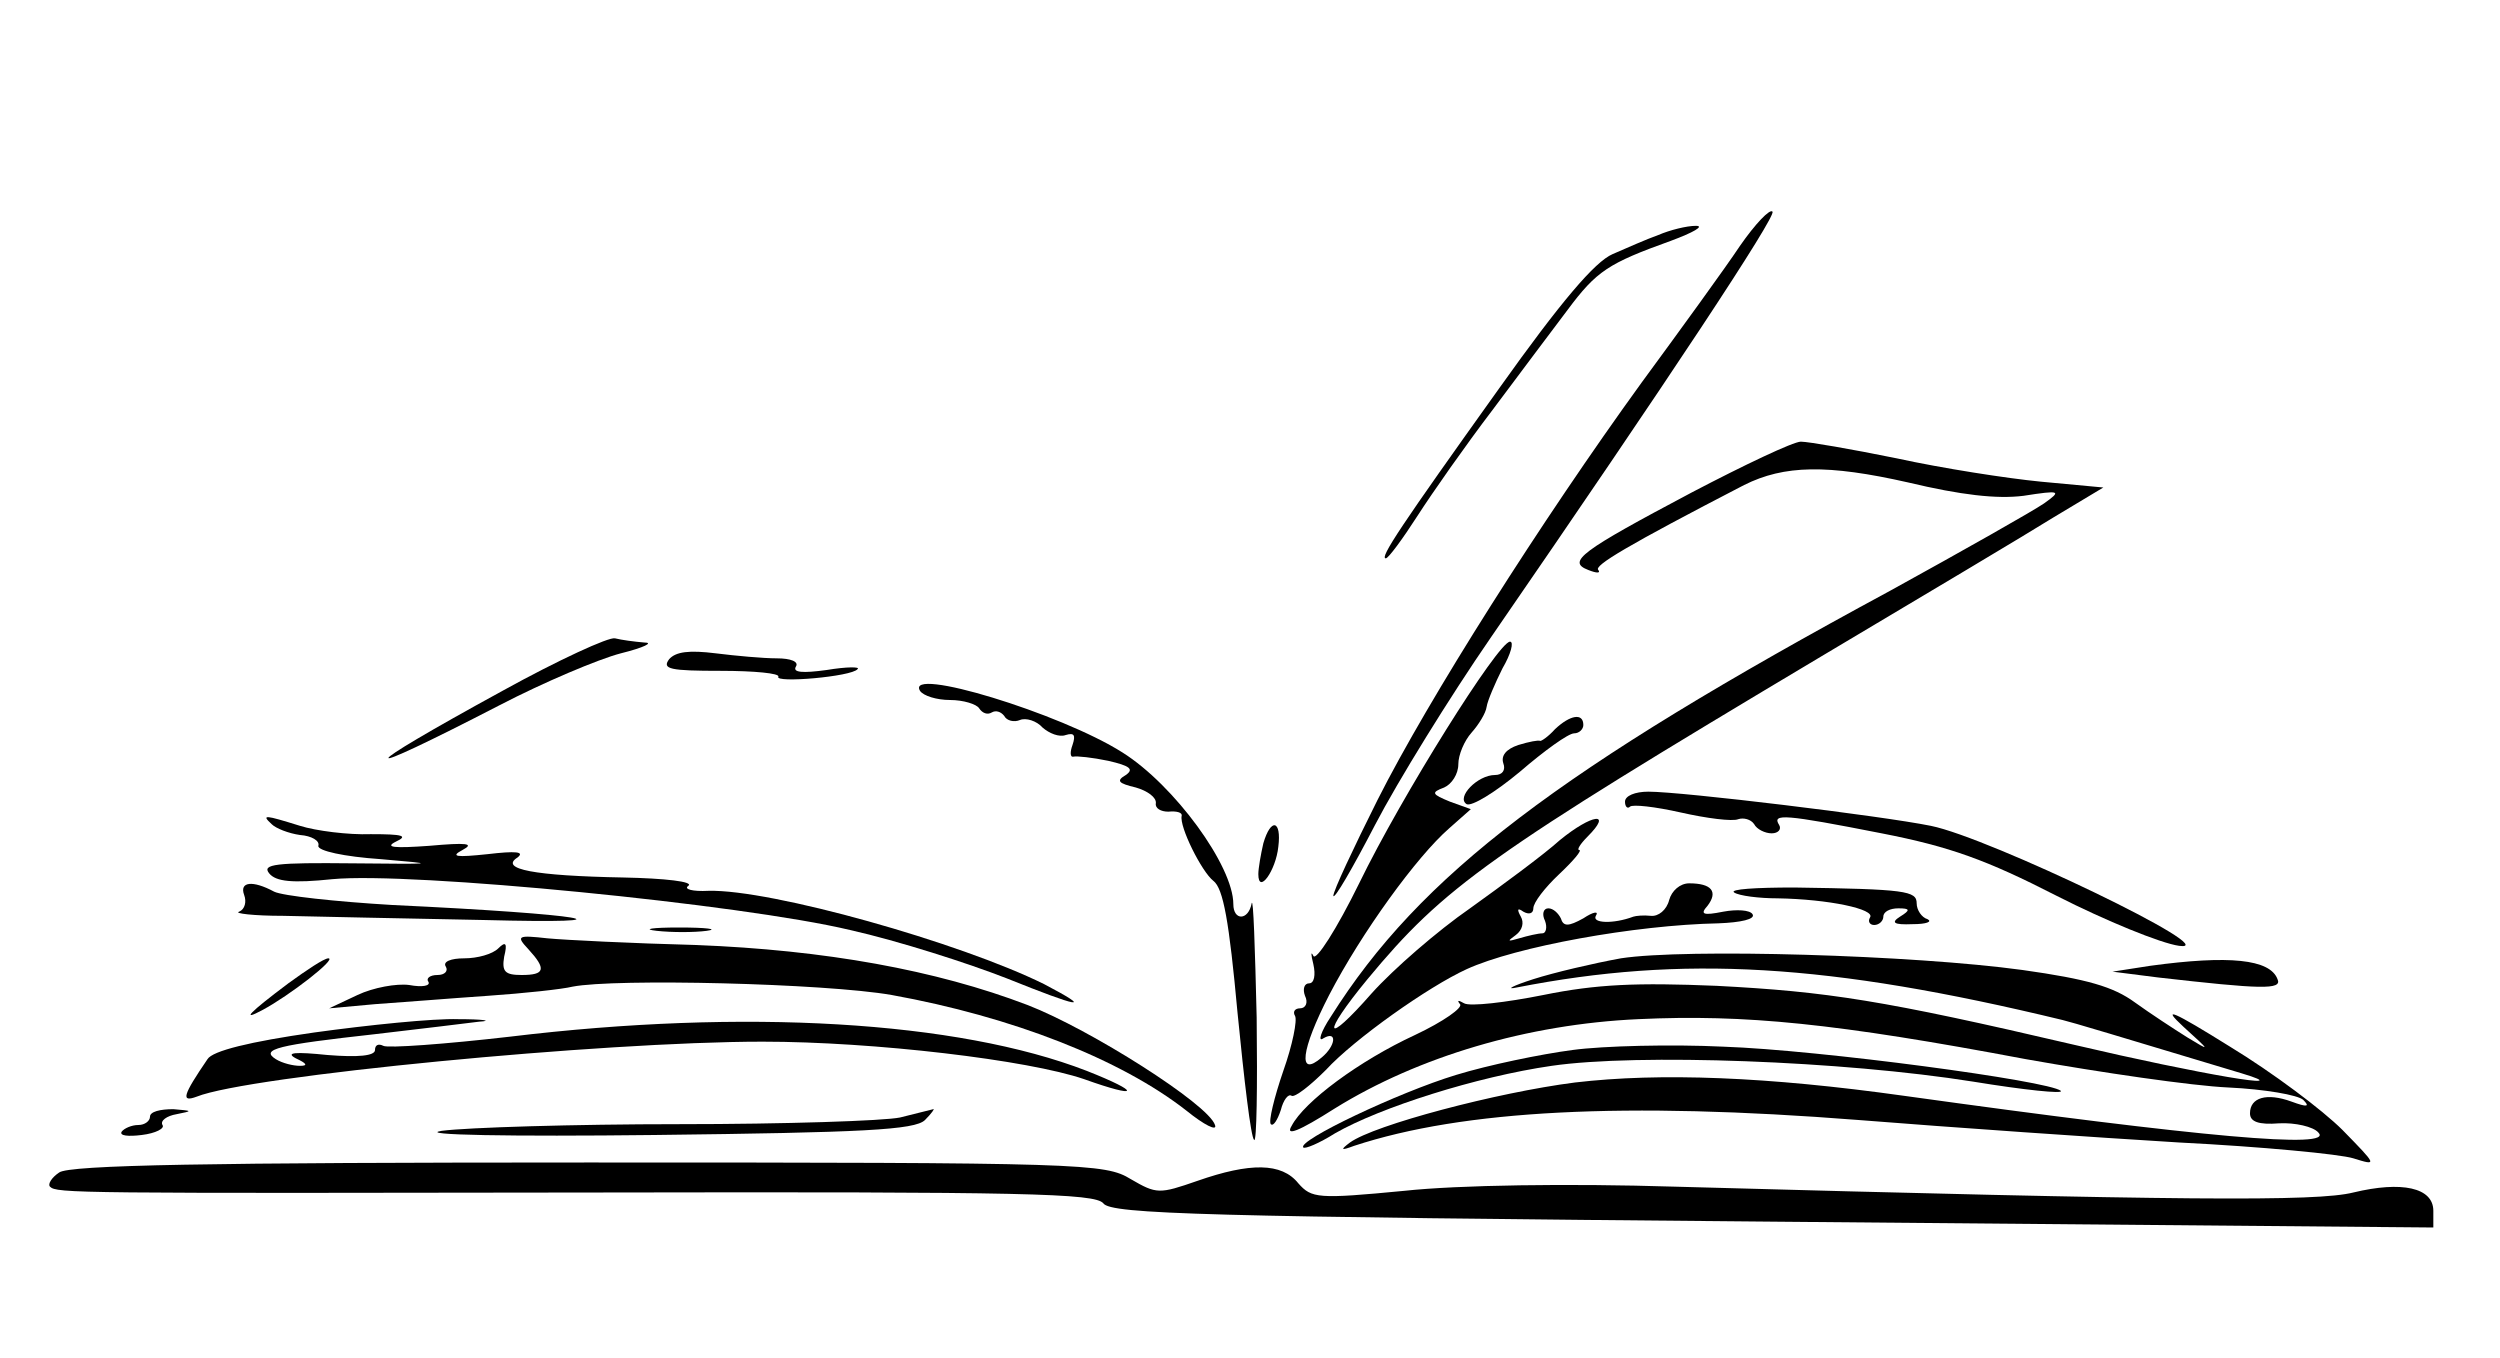 <?xml version="1.0" standalone="no"?>
<!DOCTYPE svg PUBLIC "-//W3C//DTD SVG 20010904//EN"
 "http://www.w3.org/TR/2001/REC-SVG-20010904/DTD/svg10.dtd">
<svg version="1.0" xmlns="http://www.w3.org/2000/svg"
 width="300pt" height="163pt" viewBox="0 0 300 163"
 preserveAspectRatio="xMidYMid meet">
<g transform="translate(0,163) scale(0.1,-0.1)"
fill="#000000" stroke="none">
<path d="M2088 1335 c-18 -27 -71 -100 -118 -164 -121 -167 -256 -380 -317
-501 -29 -58 -53 -109 -53 -115 1 -5 23 33 50 85 27 52 90 154 139 225 215
312 343 506 338 511 -3 4 -21 -15 -39 -41z"/>
<path d="M1990 1348 c-14 -5 -39 -16 -55 -23 -21 -9 -62 -57 -136 -161 -118
-165 -144 -204 -136 -204 3 0 20 23 38 51 18 28 58 85 90 127 32 43 72 96 90
120 35 47 49 56 124 83 27 10 41 18 30 18 -11 0 -31 -5 -45 -11z"/>
<path d="M2030 1039 c-134 -71 -150 -83 -124 -93 10 -4 15 -4 12 0 -6 5 34 29
175 102 48 24 100 25 197 3 63 -15 106 -20 138 -16 45 7 46 6 25 -9 -13 -9
-96 -56 -185 -105 -398 -215 -564 -341 -671 -511 -12 -18 -16 -31 -9 -26 17
10 15 -9 -2 -23 -29 -25 -25 9 9 75 39 75 105 166 144 200 l26 23 -25 9 c-22
9 -23 11 -7 17 9 4 17 16 17 28 0 11 7 28 16 38 8 9 17 23 18 31 1 7 10 28 19
46 10 17 14 32 9 32 -14 0 -130 -185 -181 -290 -27 -55 -52 -94 -55 -87 -3 6
-3 2 0 -10 3 -13 1 -23 -5 -23 -6 0 -8 -7 -5 -15 4 -8 1 -15 -6 -15 -6 0 -9
-4 -6 -9 3 -5 -3 -35 -14 -66 -11 -32 -18 -61 -15 -64 3 -3 8 5 12 17 3 12 9
20 13 17 4 -2 22 12 41 31 34 37 123 100 169 121 59 27 202 53 302 55 27 1 45
5 41 11 -3 5 -19 6 -35 3 -25 -5 -28 -3 -19 7 13 17 5 27 -22 27 -11 0 -21 -9
-24 -20 -3 -12 -13 -20 -22 -19 -9 1 -18 0 -21 -1 -24 -9 -50 -8 -45 1 4 6 -3
5 -15 -3 -18 -10 -24 -10 -27 0 -3 6 -9 12 -15 12 -6 0 -8 -7 -4 -15 3 -8 1
-15 -3 -15 -5 0 -18 -3 -28 -6 -14 -4 -15 -4 -4 4 8 6 10 15 6 22 -5 9 -4 11
3 6 7 -4 12 -2 12 4 0 7 14 25 31 41 17 16 28 29 24 29 -3 0 1 7 10 16 31 31
5 27 -33 -4 -20 -18 -69 -54 -108 -82 -39 -27 -92 -73 -118 -102 -57 -65 -61
-51 -5 17 92 111 145 149 544 387 121 72 247 147 279 167 l60 36 -75 7 c-41 4
-118 16 -173 28 -54 11 -106 20 -115 20 -9 0 -68 -28 -131 -61z"/>
<path d="M603 801 c-181 -99 -183 -110 -3 -17 52 27 118 55 145 62 28 7 40 13
28 13 -12 1 -27 3 -35 5 -7 2 -68 -26 -135 -63z"/>
<path d="M803 839 c-9 -12 1 -14 62 -14 40 0 71 -3 69 -7 -5 -8 88 0 95 9 4 3
-13 3 -37 -1 -29 -4 -41 -3 -37 4 4 6 -6 10 -23 10 -16 0 -49 3 -73 6 -32 4
-48 2 -56 -7z"/>
<path d="M1104 801 c4 -6 20 -11 36 -11 16 0 32 -5 35 -10 4 -6 10 -8 15 -5 5
3 11 1 15 -4 3 -6 12 -8 19 -5 7 3 20 -1 27 -9 8 -7 20 -12 28 -9 10 3 12 0 8
-12 -3 -8 -3 -15 1 -14 4 1 23 -1 42 -5 26 -6 31 -10 21 -17 -12 -7 -9 -10 12
-15 14 -4 25 -12 24 -19 -1 -6 6 -10 15 -10 10 1 17 -1 16 -5 -3 -13 24 -67
38 -78 12 -9 19 -49 29 -158 8 -81 16 -150 20 -153 3 -3 4 63 3 147 -2 84 -4
145 -6 137 -4 -21 -22 -21 -22 -1 0 46 -71 143 -133 182 -74 47 -261 104 -243
74z"/>
<path d="M1866 755 c-8 -9 -17 -15 -18 -14 -2 1 -13 -1 -26 -5 -15 -5 -21 -13
-18 -22 3 -8 -1 -14 -10 -14 -21 0 -47 -27 -34 -35 6 -3 34 14 64 39 29 25 58
46 65 46 6 0 11 5 11 10 0 15 -16 12 -34 -5z"/>
<path d="M1950 668 c0 -6 3 -9 6 -6 3 3 30 0 61 -7 31 -7 62 -11 69 -8 6 2 15
0 19 -6 3 -6 13 -11 21 -11 8 0 12 5 9 10 -9 14 6 13 123 -10 82 -16 126 -32
210 -75 59 -30 125 -57 147 -60 58 -8 -228 130 -298 144 -59 12 -298 41 -339
41 -16 0 -28 -5 -28 -12z"/>
<path d="M326 641 c5 -5 20 -11 34 -13 14 -1 24 -7 22 -13 -1 -6 31 -13 75
-16 70 -6 67 -6 -34 -5 -92 1 -109 -1 -100 -12 8 -10 28 -12 76 -7 94 9 491
-30 621 -61 58 -13 142 -40 188 -58 87 -35 106 -39 45 -7 -101 50 -328 114
-403 112 -19 -1 -30 2 -24 6 7 5 -28 9 -78 10 -107 2 -149 10 -127 24 9 7 -2
8 -36 4 -38 -4 -45 -3 -30 5 15 8 5 9 -40 5 -42 -3 -54 -2 -40 5 15 7 9 9 -30
9 -27 -1 -66 4 -85 10 -42 13 -47 14 -34 2z"/>
<path d="M1516 618 c-3 -13 -6 -30 -6 -37 0 -25 21 4 24 33 4 32 -9 35 -18 4z"/>
<path d="M293 556 c3 -8 1 -17 -6 -20 -7 -2 17 -5 53 -5 36 -1 144 -3 240 -5
192 -5 124 7 -109 18 -68 4 -132 11 -142 16 -26 14 -42 12 -36 -4z"/>
<path d="M2081 559 c6 -4 30 -7 52 -7 61 -1 118 -13 111 -23 -3 -5 0 -9 5 -9
6 0 11 5 11 10 0 6 8 10 18 10 14 0 15 -2 2 -10 -11 -7 -8 -10 15 -9 17 0 24
3 18 6 -7 2 -13 11 -13 19 0 15 -13 17 -147 19 -46 0 -78 -2 -72 -6z"/>
<path d="M788 513 c18 -2 45 -2 60 0 15 2 0 4 -33 4 -33 0 -45 -2 -27 -4z"/>
<path d="M634 491 c22 -24 20 -31 -8 -31 -20 0 -24 4 -21 22 4 16 2 19 -7 10
-7 -7 -25 -12 -41 -12 -16 0 -26 -4 -22 -10 3 -5 -1 -10 -10 -10 -9 0 -14 -4
-11 -8 3 -5 -7 -7 -23 -4 -15 2 -43 -3 -62 -12 l-34 -16 55 5 c30 2 91 7 135
10 44 3 90 8 102 11 51 10 303 4 383 -10 144 -26 275 -77 354 -139 21 -17 37
-25 34 -17 -8 25 -150 115 -225 144 -110 42 -243 66 -398 72 -77 2 -157 6
-178 8 -36 4 -38 3 -23 -13z"/>
<path d="M1945 480 c-33 -6 -80 -17 -105 -25 -25 -8 -34 -13 -20 -10 199 39
374 29 655 -39 9 -2 69 -20 215 -64 73 -22 -51 -1 -200 34 -231 54 -297 64
-430 71 -96 4 -144 2 -208 -11 -45 -9 -88 -14 -95 -10 -7 4 -9 4 -5 -1 4 -4
-20 -21 -54 -37 -67 -31 -133 -80 -148 -109 -8 -13 8 -7 52 21 100 62 231 101
364 107 128 6 237 -5 465 -48 90 -16 199 -32 243 -34 43 -2 84 -9 90 -15 8 -8
5 -9 -14 -2 -30 11 -50 5 -50 -14 0 -10 10 -14 35 -12 19 1 41 -4 47 -11 20
-20 -138 -6 -497 44 -164 23 -293 28 -395 16 -94 -12 -241 -51 -270 -72 -12
-9 -11 -10 5 -4 131 43 324 53 605 31 113 -9 286 -21 385 -27 99 -5 193 -14
209 -19 29 -9 29 -9 -13 34 -24 24 -84 69 -135 100 -69 43 -83 49 -56 24 33
-30 33 -30 5 -13 -16 10 -45 29 -63 42 -26 19 -57 28 -135 39 -131 18 -404 26
-482 14z"/>
<path d="M346 450 c-48 -36 -57 -46 -31 -32 32 17 90 62 79 62 -5 0 -26 -14
-48 -30z"/>
<path d="M2580 471 l-45 -7 55 -7 c123 -14 149 -15 143 -2 -9 24 -58 29 -153
16z"/>
<path d="M377 391 c-77 -11 -122 -22 -128 -32 -30 -44 -32 -52 -13 -45 62 25
487 66 679 66 134 0 319 -22 386 -45 67 -24 69 -16 3 10 -155 60 -411 75 -692
41 -78 -9 -147 -14 -152 -11 -6 3 -10 1 -10 -5 0 -7 -20 -9 -57 -6 -39 4 -51
3 -38 -4 13 -6 15 -9 5 -9 -8 0 -21 3 -29 8 -19 12 2 17 119 30 52 6 109 13
125 15 17 1 5 3 -25 3 -30 1 -108 -7 -173 -16z"/>
<path d="M1887 370 c-38 -5 -101 -18 -140 -30 -69 -21 -191 -79 -183 -87 2 -2
19 5 38 17 54 31 170 68 260 81 103 15 349 6 506 -19 61 -10 109 -15 105 -11
-14 12 -289 49 -405 53 -62 3 -144 1 -181 -4z"/>
<path d="M180 290 c0 -5 -6 -10 -14 -10 -8 0 -17 -4 -20 -8 -3 -5 8 -6 24 -4
17 2 28 8 25 12 -3 5 5 11 17 13 20 4 19 4 -4 6 -16 0 -28 -3 -28 -9z"/>
<path d="M1080 289 c-19 -4 -138 -8 -265 -8 -126 0 -255 -4 -285 -8 -31 -5 83
-7 255 -5 250 3 313 6 325 18 8 8 12 14 10 13 -3 -1 -21 -5 -40 -10z"/>
<path d="M71 223 c-9 -6 -14 -14 -11 -17 8 -8 28 -8 664 -7 507 1 590 -1 600
-13 9 -13 123 -16 804 -22 l792 -7 0 20 c0 28 -38 36 -96 22 -44 -11 -201 -10
-814 7 -128 4 -260 2 -325 -5 -104 -10 -111 -9 -127 9 -20 25 -58 25 -121 3
-46 -16 -49 -16 -80 2 -31 19 -55 20 -651 20 -456 0 -623 -3 -635 -12z"/>
</g>
</svg>
